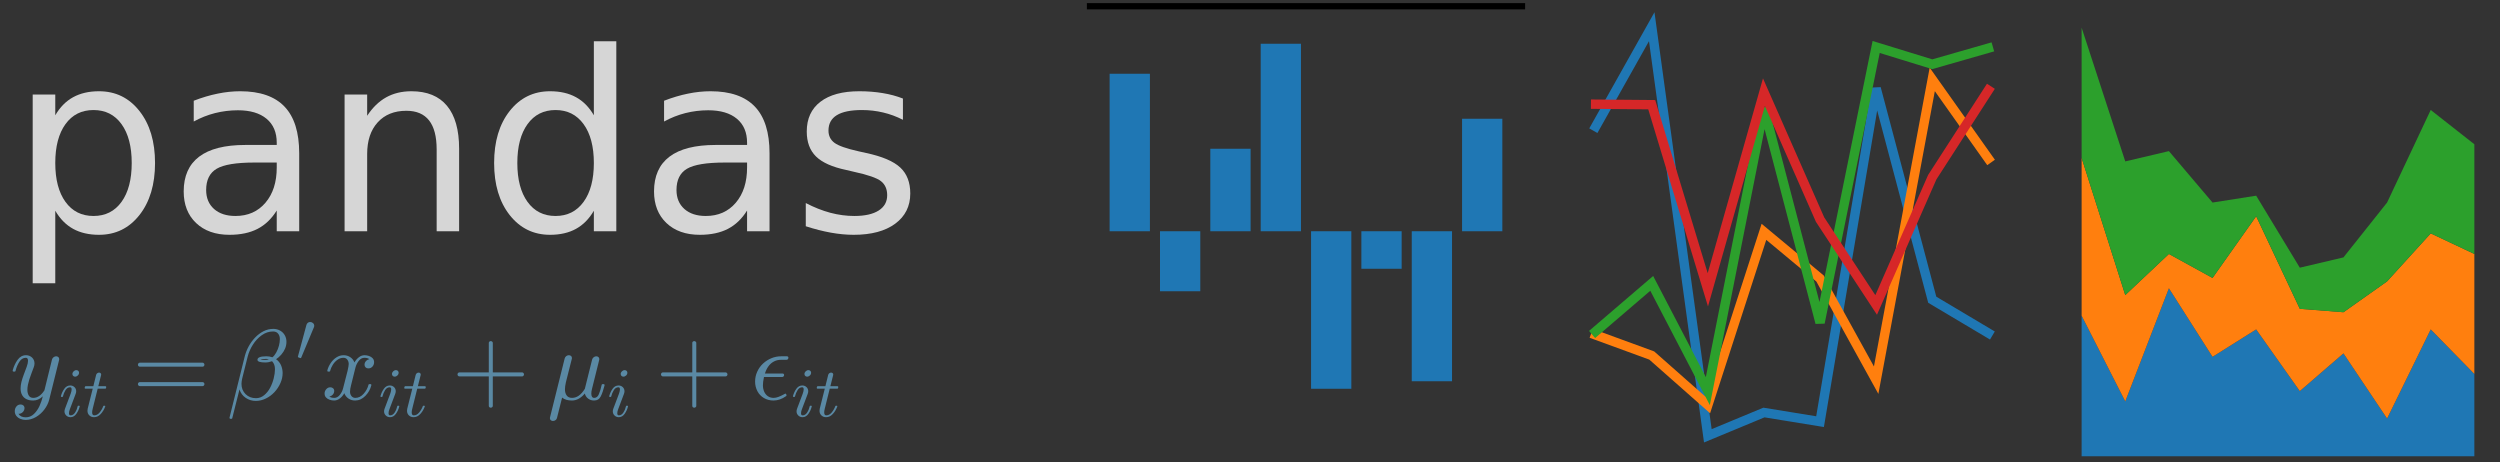 <?xml version="1.0" encoding="UTF-8"?>
<svg viewBox="20 8 400 74" xmlns="http://www.w3.org/2000/svg" xmlns:xlink="http://www.w3.org/1999/xlink">
<rect x="20" y="8" width="400" height="74" fill="#333333" stroke="none"/>
<g>
<title>Layer 1</title>
<path d="m194.4 81h69.12v-72h-69.12v72z" fill="transparent"/>
<path d="m197.54 45h6.445v-25.2h-6.445v25.2z" clip-path="url(#p65e1c8b035)" fill="#1f77b4"/>
<path d="m205.6 54.6h6.445v-9.6h-6.445v9.6z" clip-path="url(#p65e1c8b035)" fill="#1f77b4"/>
<path d="m213.65 45h6.445v-13.2h-6.445v13.2z" clip-path="url(#p65e1c8b035)" fill="#1f77b4"/>
<path d="m221.71 45h6.445v-30h-6.445v30z" clip-path="url(#p65e1c8b035)" fill="#1f77b4"/>
<path d="m229.77 70.2h6.445v-25.2h-6.445v25.2z" clip-path="url(#p65e1c8b035)" fill="#1f77b4"/>
<path d="m237.82 51h6.445v-6h-6.445v6z" clip-path="url(#p65e1c8b035)" fill="#1f77b4"/>
<path d="m245.88 69h6.445v-24h-6.445v24z" clip-path="url(#p65e1c8b035)" fill="#1f77b4"/>
<path d="m253.93 45h6.445v-18h-6.445v18z" clip-path="url(#p65e1c8b035)" fill="#1f77b4"/>
<path d="m194.4 81v-72" fill="none" stroke="transparent" stroke-linecap="square"/>
<path d="m263.52 81v-72" fill="none" stroke="transparent" stroke-linecap="square"/>
<path d="m194.4 81h69.12" fill="none" stroke="transparent" stroke-linecap="square"/>
<path d="m194.4 9h69.12" fill="none" stroke="#transparent" stroke-linecap="square"/>
<path d="m272.16 81h69.12v-72h-69.12v72z" fill="transparent"/>
<path d="m275.3 28.259 8.977-15.986 8.977 65.455 8.977-3.725 8.977 1.461 8.977-53.331 8.977 33.825 8.977 5.341" clip-path="url(#p4dc94feb3b)" fill="none" stroke="#1f77b4" stroke-linecap="square" stroke-width="1.5"/>
<path d="m275.3 61.598 8.977 3.283 8.977 7.924 8.977-27.712 8.977 7.468 8.977 16.268 8.977-48.126 8.977 12.676" clip-path="url(#p4dc94feb3b)" fill="none" stroke="#ff7f0e" stroke-linecap="square" stroke-width="1.5"/>
<path d="m275.3 61.031 8.977-7.694 8.977 17.238 8.977-45.263 8.977 34.324 8.977-44.12 8.977 2.762 8.977-2.573" clip-path="url(#p4dc94feb3b)" fill="none" stroke="#2ca02c" stroke-linecap="square" stroke-width="1.5"/>
<path d="m275.3 24.672 8.977 0.08 8.977 29.614 8.977-31.618 8.977 20.383 8.977 13.663 8.977-20.445 8.977-13.914" clip-path="url(#p4dc94feb3b)" fill="none" stroke="#d62728" stroke-linecap="square" stroke-width="1.5"/>
<path d="m272.16 81v-72" fill="none" stroke="transparent" stroke-linecap="square"/>
<path d="m341.28 81v-72" fill="none" stroke="transparent" stroke-linecap="square"/>
<path d="m272.16 81h69.12" fill="none" stroke="transparent" stroke-linecap="square"/>
<path d="m272.16 9h69.12" fill="none" stroke="transparent" stroke-linecap="square"/>
<path d="m349.92 81h69.12v-72h-69.12v72z" fill="transparent"/>
<defs>
<path id="f" d="m353.06-31.491v22.491h6.982 6.982 6.982 6.982 6.982 6.982 6.982 6.982 6.982v-13.166l-6.982-7.131-6.982 14.263-6.982-10.423-6.982 6.034-6.982-9.874-6.982 4.389-6.982-10.971-6.982 18.103-6.982-13.714z"/>
</defs>
<g clip-path="url(#pfceed726e3)">
<use y="90" fill="#1f77b4" xlink:href="#f"/>
</g>
<defs>
<path id="e" d="m353.06-56.726v25.234l6.982 13.714 6.982-18.103 6.982 10.971 6.982-4.389 6.982 9.874 6.982-6.034 6.982 10.423 6.982-14.263 6.982 7.131v-19.2l-6.982-3.291-6.982 7.68-6.982 4.937-6.982-0.549-6.982-14.811-6.982 9.874-6.982-3.84-6.982 6.583-6.982-21.943z"/>
</defs>
<g clip-path="url(#pfceed726e3)">
<use y="90" fill="#ff7f0e" xlink:href="#e"/>
</g>
<defs>
<path id="g" d="m353.06-77.571v20.846l6.982 21.943 6.982-6.583 6.982 3.84 6.982-9.874 6.982 14.811 6.982 0.549 6.982-4.937 6.982-7.68 6.982 3.291v-17.554l-6.982-5.486-6.982 14.811-6.982 8.777-6.982 1.646-6.982-11.52-6.982 1.097-6.982-8.229-6.982 1.646-6.982-21.394z"/>
</defs>
<g clip-path="url(#pfceed726e3)">
<use y="90" fill="#2ca02c" xlink:href="#g"/>
</g>
<path d="m349.92 81v-72" fill="none" stroke="transparent" stroke-linecap="square"/>
<path d="m419.04 81v-72" fill="none" stroke="transparent" stroke-linecap="square"/>
<path d="m349.92 81h69.12" fill="none" stroke="transparent" stroke-linecap="square"/>
<path d="m349.92 9h69.12" fill="none" stroke="transparent" stroke-linecap="square"/>
<defs>
<path id="i" d="m18.109 8.203v-29h-9.031v75.484h9.031v-8.297q2.844 4.875 7.156 7.234 4.328 2.375 10.328 2.375 9.969 0 16.188-7.906 6.234-7.906 6.234-20.797t-6.234-20.812q-6.219-7.906-16.188-7.906-6 0-10.328 2.375-4.312 2.375-7.156 7.25m30.578 19.094q0 9.906-4.078 15.547t-11.203 5.641q-7.141 0-11.219-5.641t-4.078-15.547 4.078-15.547 11.219-5.641q7.125 0 11.203 5.641t4.078 15.547" fill="rgba(255,255,255,0.8)"/>
<path id="c" d="m34.281 27.484q-10.891 0-15.094-2.484t-4.203-8.5q0-4.781 3.156-7.594 3.156-2.797 8.562-2.797 7.484 0 12 5.297t4.516 14.078v2h-8.938zm17.922 3.719v-31.203h-8.984v8.297q-3.078-4.969-7.672-7.344t-11.234-2.375q-8.391 0-13.359 4.719-4.953 4.719-4.953 12.625 0 9.219 6.172 13.906 6.188 4.688 18.438 4.688h12.609v0.891q0 6.203-4.078 9.594t-11.453 3.391q-4.688 0-9.141-1.125-4.438-1.125-8.531-3.375v8.312q4.922 1.906 9.562 2.844 4.641 0.953 9.031 0.953 11.875 0 17.734-6.156 5.859-6.141 5.859-18.641" fill="rgba(255,255,255,0.8)"/>
<path id="j" d="m54.891 33.016v-33.016h-8.984v32.719q0 7.766-3.031 11.609-3.031 3.859-9.078 3.859-7.281 0-11.484-4.641-4.203-4.625-4.203-12.641v-30.906h-9.031v54.688h9.031v-8.5q3.234 4.938 7.594 7.375 4.375 2.438 10.094 2.438 9.422 0 14.25-5.828 4.844-5.828 4.844-17.156" fill="rgba(255,255,255,0.8)"/>
<path id="k" d="m45.406 46.391v29.594h8.984v-75.984h-8.984v8.203q-2.828-4.875-7.156-7.25-4.312-2.375-10.375-2.375-9.906 0-16.141 7.906-6.219 7.922-6.219 20.812t6.219 20.797q6.234 7.906 16.141 7.906 6.062 0 10.375-2.375 4.328-2.359 7.156-7.234m-30.609-19.094q0-9.906 4.078-15.547t11.203-5.641 11.219 5.641q4.109 5.641 4.109 15.547t-4.109 15.547q-4.094 5.641-11.219 5.641t-11.203-5.641-4.078-15.547" fill="rgba(255,255,255,0.8)"/>
<path id="h" d="m44.281 53.078v-8.5q-3.797 1.953-7.906 2.922-4.094 0.984-8.5 0.984-6.688 0-10.031-2.047t-3.344-6.156q0-3.125 2.391-4.906t9.625-3.391l3.078-0.688q9.562-2.047 13.594-5.781t4.031-10.422q0-7.625-6.031-12.078-6.031-4.438-16.578-4.438-4.391 0-9.156 0.859t-10.031 2.562v9.281q4.984-2.594 9.812-3.891 4.828-1.281 9.578-1.281 6.344 0 9.75 2.172 3.422 2.172 3.422 6.125 0 3.656-2.469 5.609-2.453 1.953-10.812 3.766l-3.125 0.734q-8.344 1.75-12.062 5.391-3.703 3.641-3.703 9.984 0 7.719 5.469 11.906 5.469 4.203 15.531 4.203 4.969 0 9.359-0.734 4.406-0.719 8.109-2.188" fill="rgba(255,255,255,0.8)"/>
</defs>
<g transform="translate(21.6 45) scale(.4 -.4)">
<use xlink:href="#i"/>
<use x="63.477" xlink:href="#c"/>
<use x="124.756" xlink:href="#j"/>
<use x="188.135" xlink:href="#k"/>
<use x="251.611" xlink:href="#c"/>
<use x="312.891" xlink:href="#h"/>
</g>
<defs>
<path id="q" d="m8.406-14.312q2.094-3.609 7.312-3.609 4.734 0 8.203 3.328 3.469 3.312 5.594 8.031 2.125 4.703 3.297 9.641-4.438-4.203-9.625-4.203-3.953 0-6.734 1.359-2.781 1.375-4.328 4.078-1.531 2.719-1.531 6.578 0 3.266 0.875 6.703 0.891 3.453 2.469 7.672 1.594 4.234 2.766 7.359 1.312 3.656 1.312 6 0 2.984-2.188 2.984-3.969 0-6.531-4.078t-3.781-9.109q-0.188-0.641-0.828-0.641h-1.172q-0.828 0-0.828 0.938v0.281q1.609 5.969 4.922 10.578 3.328 4.609 8.406 4.609 3.562 0 6.031-2.344t2.469-5.953q0-1.859-0.828-3.906-0.438-1.219-2-5.328-1.562-4.094-2.406-6.781-0.828-2.688-1.359-5.281-0.531-2.578-0.531-5.172 0-3.312 1.406-5.609 1.422-2.297 4.5-2.297 6.203 0 11.125 7.562l7.578 30.812q0.328 1.328 1.547 2.266 1.234 0.953 2.641 0.953 1.219 0 2.125-0.781t0.906-2.047q0-0.578-0.094-0.781l-9.922-39.797q-1.312-5.125-4.828-9.812t-8.469-7.547-10.328-2.859q-2.594 0-5.141 1.016-2.531 1-4.094 3t-1.562 4.688q0 2.734 1.609 4.734 1.625 2 4.297 2 1.625 0 2.719-1t1.094-2.609q0-2.297-1.719-4-1.703-1.719-3.984-1.719-0.109 0.047-0.203 0.078-0.094 0.016-0.188 0.016"/>
<path id="a" d="m7.812 7.172q0 1.859 0.781 3.906l8.109 21.547q1.312 3.656 1.312 6 0 2.984-2.188 2.984-3.969 0-6.531-4.078t-3.781-9.109q-0.188-0.641-0.828-0.641h-1.172q-0.828 0-0.828 0.938v0.281q1.609 5.969 4.922 10.578 3.328 4.609 8.406 4.609 3.562 0 6.031-2.344t2.469-5.953q0-1.859-0.828-3.906l-8.109-21.484q-1.375-3.328-1.375-6 0-2.984 2.297-2.984 3.906 0 6.516 4.172 2.625 4.172 3.688 9.016 0.203 0.578 0.781 0.578h1.234q0.391 0 0.625-0.266 0.25-0.266 0.25-0.609 0-0.094-0.094-0.297-1.375-5.656-4.766-10.453-3.391-4.781-8.422-4.781-3.516 0-6.016 2.422-2.484 2.422-2.484 5.875m11.281 53.422q0 2.109 1.75 3.812 1.766 1.703 3.859 1.703 1.719 0 2.812-1.047t1.094-2.656q0-2.25-1.781-3.938t-3.922-1.688q-1.609 0-2.719 1.094-1.094 1.109-1.094 2.719"/>
<path id="b" d="m6.203 8.109q0 1.469 0.297 2.781l7.219 28.703h-10.5q-1.016 0-1.016 1.328 0.391 2.188 1.312 2.188h11.078l4.016 16.312q0.391 1.328 1.562 2.25t2.625 0.922q1.281 0 2.125-0.766 0.859-0.75 0.859-2.016 0-0.297-0.031-0.469-0.016-0.156-0.062-0.359l-4-15.875h10.297q1.031 0 1.031-1.312-0.062-0.25-0.203-0.844-0.141-0.578-0.391-0.969t-0.734-0.391h-10.891l-7.172-28.906q-0.734-2.828-0.734-4.875 0-4.297 2.938-4.297 4.391 0 7.781 4.125t5.203 9.062q0.391 0.578 0.781 0.578h1.219q0.391 0 0.625-0.266 0.25-0.266 0.25-0.609 0-0.203-0.094-0.297-2.203-6.047-6.406-10.641-4.188-4.594-9.609-4.594-3.953 0-6.672 2.578-2.703 2.594-2.703 6.656"/>
<path id="m" d="m7.516 13.281q-0.828 0-1.375 0.625-0.531 0.641-0.531 1.375 0 0.828 0.531 1.406 0.547 0.594 1.375 0.594h62.797q0.734 0 1.266-0.594 0.547-0.578 0.547-1.406 0-0.734-0.547-1.375-0.531-0.625-1.266-0.625h-62.797zm0 19.438q-0.828 0-1.375 0.578-0.531 0.594-0.531 1.422 0 0.734 0.531 1.359 0.547 0.641 1.375 0.641h62.797q0.734 0 1.266-0.641 0.547-0.625 0.547-1.359 0-0.828-0.547-1.422-0.531-0.578-1.266-0.578h-62.797z"/>
<path id="p" d="m2.688-19.391q-0.297 0-0.547 0.344-0.234 0.344-0.234 0.641l15.375 61.812q1.328 4.984 3.859 9.672 2.547 4.688 6.375 8.719t8.422 6.375 9.766 2.344q3.719 0 6.719-1.641t4.734-4.594 1.734-6.656q0-3.578-1.375-6.828-1.359-3.234-3.812-6.047-2.438-2.812-5.219-4.562 1.609-1.031 2.875-2.625 1.281-1.578 2.062-3.312t1.219-3.859 0.438-3.969q0-5.125-2.203-10.109-2.188-4.984-5.984-9.047-3.781-4.047-8.672-6.422-4.875-2.359-10-2.359-5.609 0-10.109 3.078-4.484 3.078-6.188 8.344l-7.234-28.703q0-0.594-0.781-0.594h-1.219zm25.734 20.609q4.484 0 8.125 2.953t6 7.422q2.375 4.469 3.609 9.469 1.25 5.016 1.25 9.109 0 5.078-2.922 8.016-3.422-1.266-6.688-1.266-7.906 0-7.906 2.672 0 3.516 9.031 3.516 3.219 0 5.906-1.016 2.141 1.656 3.891 4.875 1.766 3.234 2.672 6.75t0.906 6.578q0 3.281-1.734 5.453t-5.047 2.172q-6.109 0-11.359-3.766-5.25-3.75-8.859-9.5-3.609-5.734-5.172-11.828l-5.531-22.125q-0.531-2.297-0.672-5.125 0-6.25 4.094-10.312 4.109-4.047 10.406-4.047m4.484 38.672q1.516-0.391 4.984-0.391 1.703 0 3.422 0.594-0.094 0.094-0.391 0.094-1.078 0.297-2.297 0.297-4.547 0-5.719-0.594"/>
<path id="l" d="m3.516 5.422q-0.641 0.188-0.641 0.969l12.219 45.422q0.578 1.844 1.984 2.969 1.422 1.125 3.234 1.125 2.344 0 4.125-1.547 1.781-1.531 1.781-3.875 0-1.016-0.531-2.297l-18.062-43.203q-0.344-0.688-0.938-0.688-0.531 0-1.688 0.484-1.141 0.5-1.484 0.641"/>
<path id="r" d="m7.812 2.875q1.766-1.359 4.984-1.359 3.125 0 5.516 3t3.266 6.562l4.547 17.734q1.078 4.828 1.078 6.594 0 2.484-1.391 4.344t-3.891 1.859q-3.172 0-5.953-1.984t-4.688-5.031-2.688-6.172q-0.188-0.641-0.781-0.641h-1.219q-0.781 0-0.781 0.938v0.281q0.969 3.719 3.312 7.25 2.344 3.547 5.734 5.734 3.406 2.203 7.266 2.203 3.656 0 6.609-1.953t4.172-5.312q1.719 3.062 4.375 5.156 2.656 2.109 5.828 2.109 2.156 0 4.391-0.766 2.25-0.75 3.672-2.312t1.422-3.906q0-2.531-1.641-4.375-1.641-1.828-4.172-1.828-1.609 0-2.688 1.031t-1.078 2.594q0 2.094 1.438 3.672 1.453 1.594 3.453 1.891-1.812 1.422-4.984 1.422-3.219 0-5.594-2.984-2.359-2.984-3.344-6.641l-4.391-17.672q-1.078-4.016-1.078-6.594 0-2.547 1.438-4.375t3.844-1.828q4.688 0 8.359 4.125 3.688 4.125 4.859 9.062 0.203 0.578 0.781 0.578h1.234q0.391 0 0.625-0.266 0.25-0.266 0.25-0.609 0-0.094-0.094-0.297-1.422-5.953-5.969-10.594-4.531-4.641-10.25-4.641-3.656 0-6.609 1.969-2.953 1.984-4.188 5.359-1.562-2.938-4.328-5.141-2.75-2.188-5.875-2.188-2.141 0-4.422 0.766-2.266 0.75-3.688 2.312-1.406 1.562-1.406 3.953 0 2.344 1.625 4.266 1.641 1.938 4.094 1.938 1.656 0 2.781-1t1.125-2.609q0-2.109-1.406-3.672-1.391-1.562-3.484-1.953"/>
<path id="d" d="m7.516 23q-0.828 0-1.375 0.625-0.531 0.641-0.531 1.375t0.531 1.359q0.547 0.641 1.375 0.641h29.406v29.5q0 0.781 0.578 1.281 0.594 0.516 1.422 0.516 0.734 0 1.359-0.516 0.641-0.5 0.641-1.281v-29.5h29.391q0.734 0 1.266-0.641 0.547-0.625 0.547-1.359t-0.547-1.375q-0.531-0.625-1.266-0.625h-29.391v-29.5q0-0.781-0.641-1.281-0.625-0.516-1.359-0.516-0.828 0-1.422 0.516-0.578 0.5-0.578 1.281v29.5h-29.406z"/>
<path id="n" d="m2.781-18.797q0 0.578 0.094 0.781l14.703 59.031q0.438 1.422 1.578 2.297 1.156 0.875 2.625 0.875 1.266 0 2.141-0.766 0.891-0.75 0.891-2.016 0-0.297-0.031-0.469t-0.078-0.359l-5.906-23.391q-0.969-4.156-0.969-7.172 0-3.719 1.75-6.109 1.766-2.391 5.328-2.391 7.266 0 12.797 9.078 0.047 0.094 0.062 0.141 0.031 0.062 0.031 0.156l7.219 29q0.344 1.328 1.562 2.266 1.219 0.953 2.641 0.953 1.172 0 2.078-0.781t0.906-2.047q0-0.578-0.109-0.781l-7.172-28.812q-0.734-2.828-0.734-4.875 0-4.297 2.938-4.297 3.125 0 4.703 3.859 1.594 3.859 2.766 9.328 0.188 0.578 0.828 0.578h1.172q0.391 0 0.656-0.312t0.266-0.656q-1.75-6.984-3.828-11.219-2.078-4.219-6.766-4.219-3.312 0-5.875 1.906t-3.344 5.125q-2.5-3.125-5.844-5.078t-7.047-1.953q-6.25 0-9.828 2.938l-5.078-20.219q-0.281-1.422-1.453-2.297t-2.641-0.875q-1.219 0-2.125 0.766-0.906 0.75-0.906 2.016"/>
<path id="o" d="m12.312 14.109q0-3.359 1.219-6.25 1.219-2.875 3.672-4.609 2.469-1.734 5.797-1.734 2.25 0 4.781 0.969 2.547 0.984 4.719 2.156t2.219 1.172q0.531 0 0.844-0.609 0.328-0.609 0.328-1.203 0-0.531-0.297-0.672-6.25-4.453-12.688-4.453-5.281 0-9.531 2.469t-6.562 6.859-2.312 9.625q0 5.172 2.094 9.828 2.094 4.672 5.797 8.141 3.719 3.469 8.406 5.391t9.812 1.922h5.672q1.516 0 1.516-1.5 0-0.844-0.562-1.438-0.562-0.578-1.344-0.578h-5.469q-4 0-7.25-1.766-3.25-1.75-5.453-4.875-2.188-3.125-3.406-7.078h17.672q0.688 0 1.094-0.422 0.422-0.406 0.422-1.031 0-0.844-0.547-1.438-0.531-0.578-1.359-0.578h-18.219q-1.062-5.172-1.062-8.297"/>
</defs>
<g transform="translate(21.6 72) scale(.16 -.16)" fill="#5a89a4">
<use y="0.602" xlink:href="#q"/>
<use transform="translate(49.023 -16.405) scale(.7)" xlink:href="#a"/>
<use transform="translate(73.12 -16.405) scale(.7)" xlink:href="#b"/>
<use x="122.315" y="0.602" xlink:href="#m"/>
<use x="217.559" y="0.602" xlink:href="#p"/>
<use transform="translate(285.88 38.866) scale(.7)" xlink:href="#l"/>
<use x="311.506" y="0.602" xlink:href="#r"/>
<use transform="translate(368.59 -16.405) scale(.7)" xlink:href="#a"/>
<use transform="translate(392.68 -16.405) scale(.7)" xlink:href="#b"/>
<use x="441.877" y="0.602" xlink:href="#d"/>
<use x="537.121" y="0.602" xlink:href="#n"/>
<use transform="translate(597.33 -16.405) scale(.7)" xlink:href="#a"/>
<use x="645.359" y="0.602" xlink:href="#d"/>
<use x="740.603" y="0.602" xlink:href="#o"/>
<use transform="translate(781.08 -16.405) scale(.7)" xlink:href="#a"/>
<use transform="translate(805.18 -16.405) scale(.7)" xlink:href="#b"/>
</g>
</g>
</svg>
